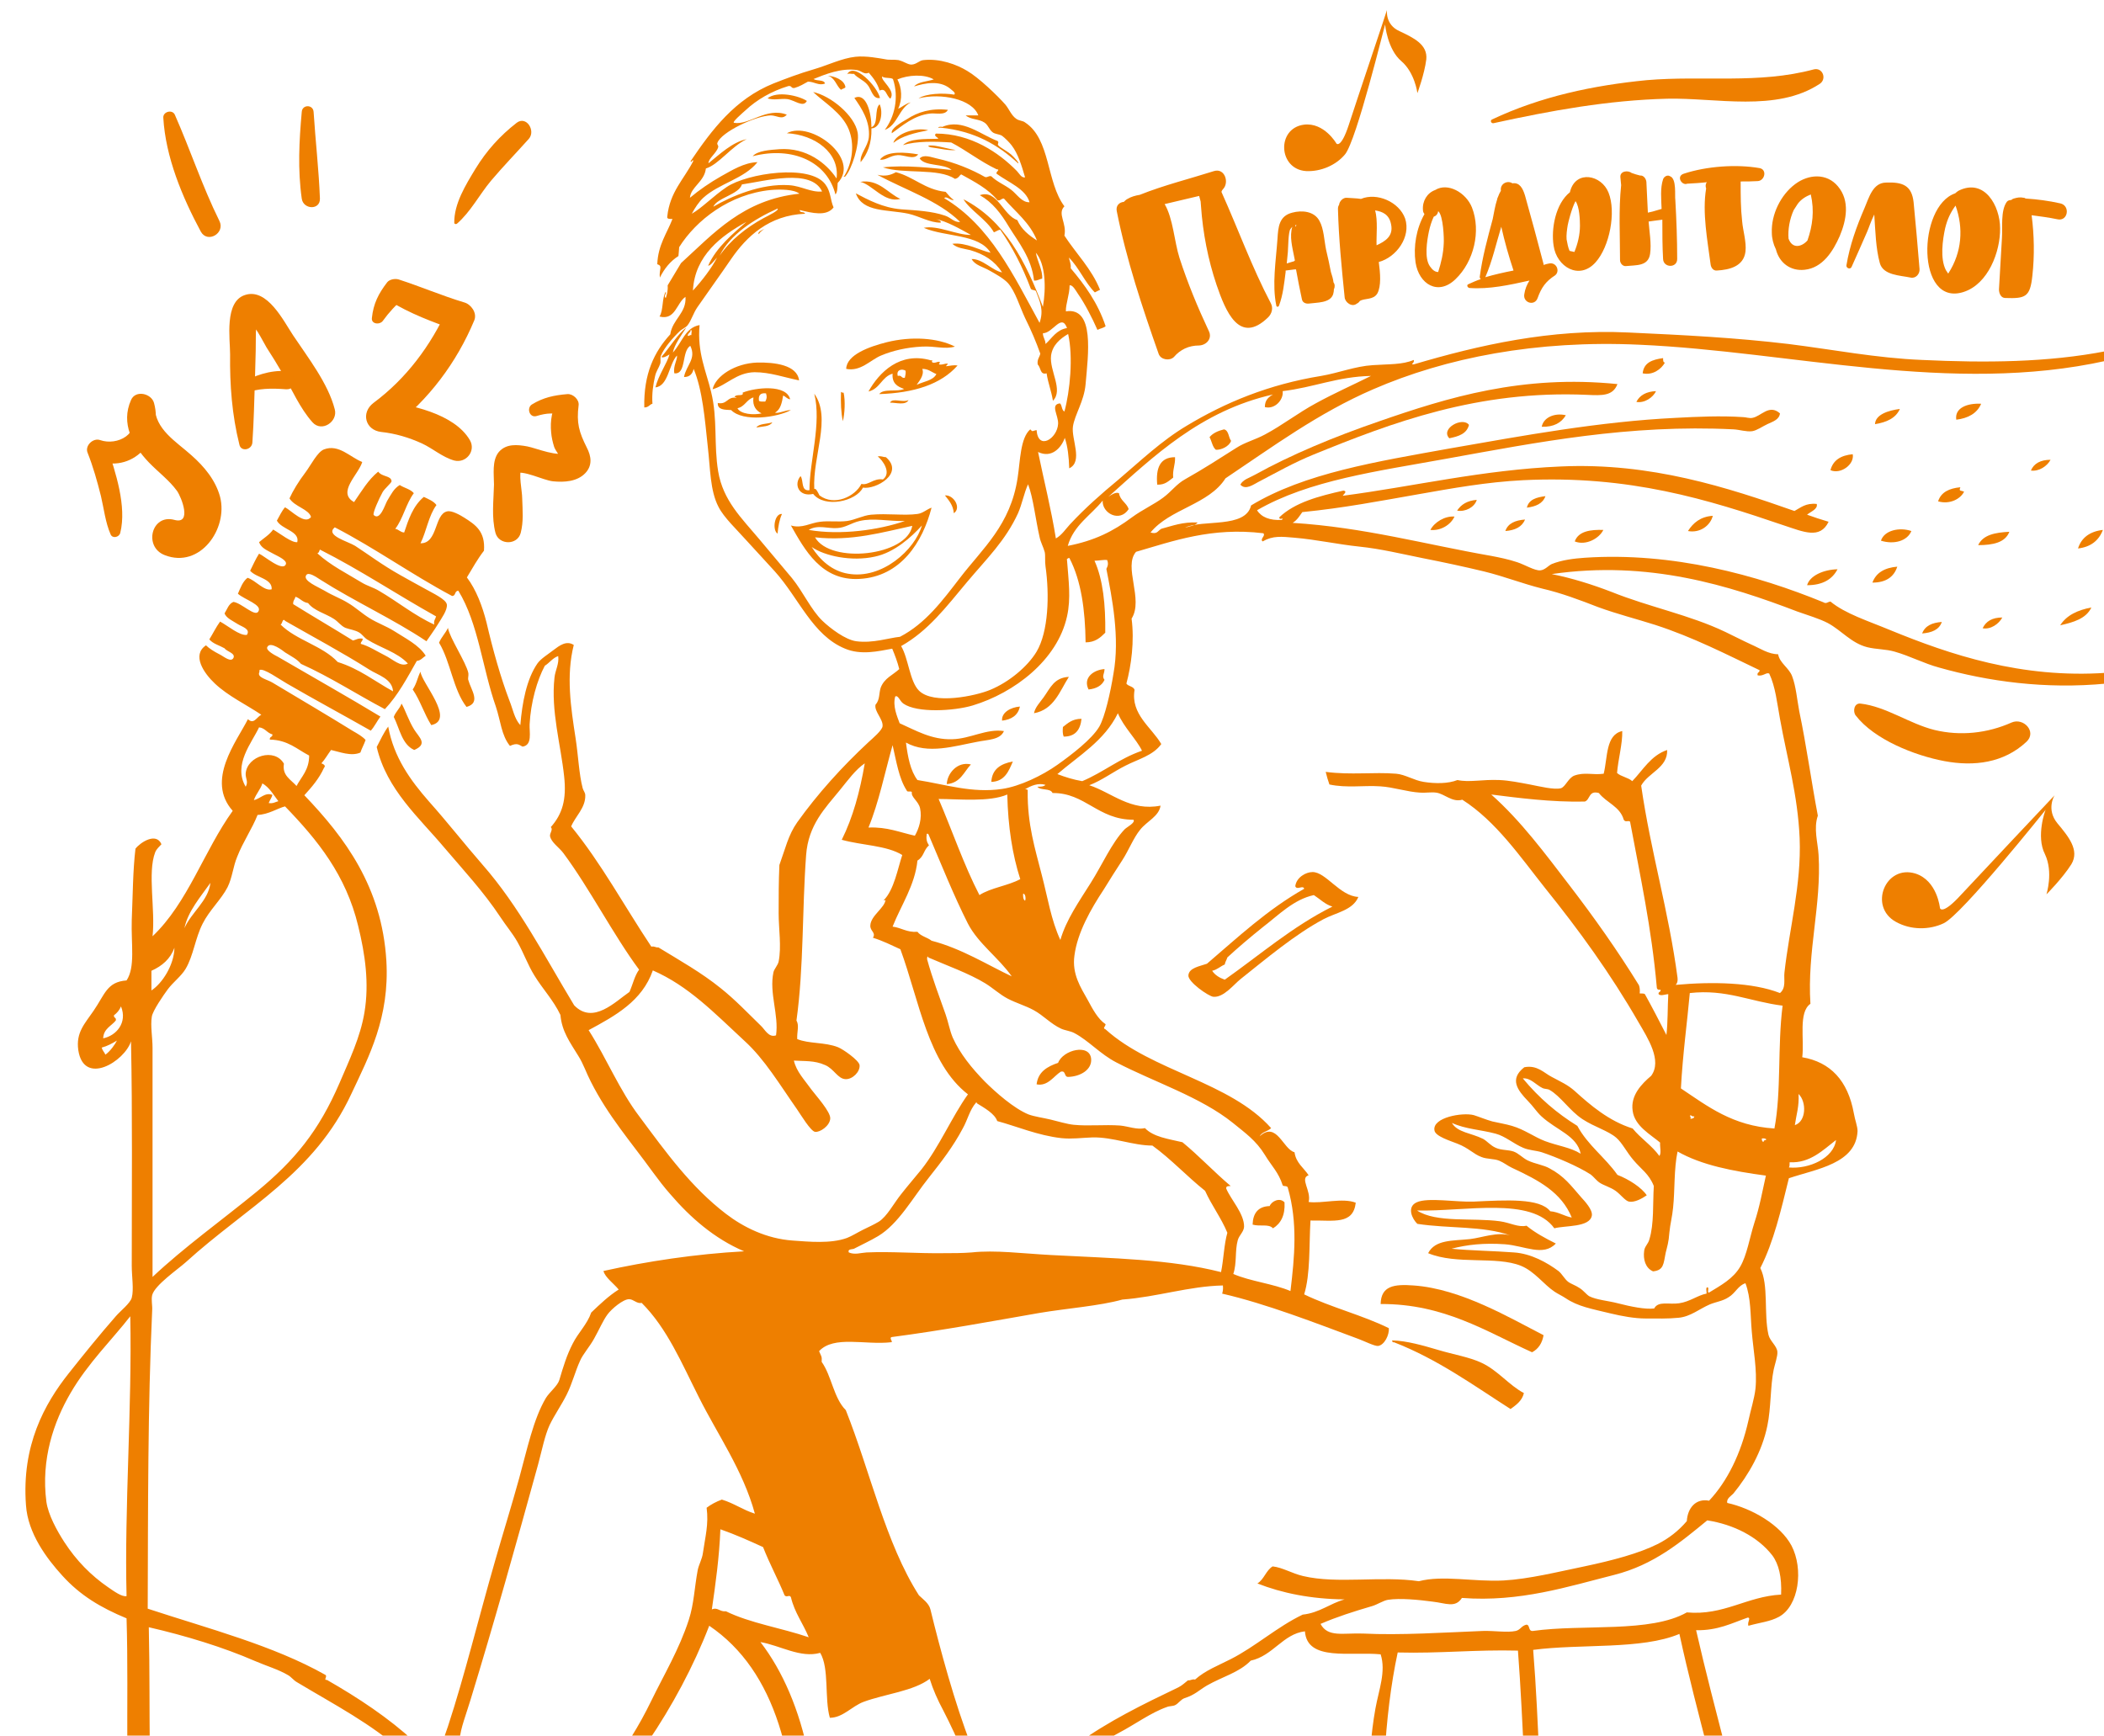 <svg xmlns="http://www.w3.org/2000/svg" viewBox="0 0 566.9 467.7"><style>.st0{fill-rule:evenodd;clip-rule:evenodd}.st0,.st1{fill:#ee7f00}</style><g id="woman_x5F_06_xA0_Image_1_"><path class="st0" d="M237.1 26.4c-2 .4-2.3-2.4-3.4-3.6-1.1-1.3-2.6-1.7-3.6-2.9-.6.1-1.7-.3-1.9.2 1.8-3.6 8.2 3.2 8.9 6.3zm-14.1-6c1.6.1 4.5 1 4.8 3.1-.3.4-.9.4-1.2.7-1.3-1.1-1.6-3.3-3.6-3.8zm-3.9 4.4c4.7 1 11.2 6.3 12 11 .5 3.2-1.6 9.9-3.4 11.8-.4.1-.5-.2-.2-.2 2.2-3.7 2.8-8.5 1.2-12.5-1.8-4.5-6.7-7.3-9.6-10.1zm-1.7 2.4c-1 1.9-3.2-.2-5.3-.5-1.8-.2-3.6.4-5.3-.2 2.6-2.1 8.5-.7 10.6.7zm38 2.4c-.8 1.6-3.4.8-4.8 1-4.4.5-7.5 3.3-10.3 5.3-.4-1.2 2.5-2.9 4.1-3.8 2.9-1.9 6.4-3 11-2.5zm-5.3 5.5c-3.6.7-7 1.5-9.4 3.4.7-2.5 6.1-4.3 9.4-3.4z"/><path class="st0" d="M225.1 52.4c-2.2-8.7-11.4-13.1-22.3-10.3 1.3-1.5 4.6-1.7 7.2-1.9 7.3-.5 12.7 3.8 15.4 7.9.9-6.9-5.8-11.8-13.4-12.2 6.5-3.5 20 6.9 13.7 13.4-.1 1.2 0 2.4-.6 3.1zm32.4-12c-1.6.3-4.3-.4-6.7-.7-.4-.1-1.2-.4-.2-.5 1.7-.1 4.5.9 6.9 1.2zm-10.1 1.2c-1.2 1.6-3.7.1-5.5.2-2.1.1-3.3 1.5-4.8 1.2 1.8-2.4 6.8-2 10.3-1.4zm-4.8 12c-4.3 1.2-7.6-3.9-10.8-4.6 5-.8 7.4 3.1 10.8 4.6zm14.7 39.8c-2.8.8-5.3-.2-8.9 0-4.1.2-7.9 1.1-11 2.4-2.9 1.2-5.5 4.4-9.4 3.6.1-3.8 6.2-6 11-7.2 6.5-1.6 13.6-1.2 18.3 1.2z"/><path class="st0" d="M251.3 97.7c.9.2 1.1-.3 1.9-.2.1.4-.2.4-.2.7 1.1.2 1.4-.3 2.4-.2-.1.3-.4.4-.5.7 1.1-.1 1.9-.4 3.1-.2-4.5 5.1-11.8 7.4-21.1 7.7 1.1-1.6 5-.5 6.7-1.4-1.8-.6-3.3-1.5-3.1-4.1-2.9.8-3.4 4.1-6.5 4.8 2.9-5.2 8.5-10.8 16.8-8.4.9-.1-.1.3.5.6zm-4.3 6c1.8-.9 4.4-1.1 5.3-2.9-1.3-.5-2.1-1.4-3.8-1.4.7 1.8-1.2 3.7-1.5 4.3zm-5.1-2.4c1.1-.3.9.7 1.9.5.1-.6.3-1.1.2-1.9-.9-.6-2.6-.3-2.1 1.4zm206.2-4.8c0 .6 0 1.2.5 1.2-1 1.8-3.3 3.5-6 2.9.3-2.9 2.6-3.7 5.5-4.1zm-232.8 6c-4-.8-7.8-2.2-12-2.2-4.9.1-7.5 3.5-11.3 4.6.8-3.6 6.1-7 12-7.2 4.6-.1 10.8.6 11.3 4.8zm220.5 1c-1.2 3.2-4.1 3.1-8.2 2.9-29.4-1.3-52.6 7.5-73.7 16.1-5.4 2.2-9.9 4.8-14.9 7.4-1.2.6-3.4 2.3-4.8.7.7-1.4 2.6-1.9 3.8-2.6 9.9-5.5 21.5-10.3 33.4-14.4 18.7-6.5 38.8-12.7 64.4-10.1zm-222.9 4.1c-.9-.1-1.2-.8-1.9-1-.3 1.9-.7 3.8-2.2 4.6 1 .3 2.8-.7 4.3-.7-3.6 2-12.9 3.3-16.1 0-1.7-.1-3.7 0-3.6-1.9 2.6.5 2.5-1.8 5-1.4 0-.2-.3-.2-.5-.2.4-1 2.6 0 2.2-1.2 3.5-1.4 11.8-2.3 12.8 1.8zm-8.4.4c.3.3 1 .2 1.7.2.4-.8.5-1.2.2-2.2-1.6-.2-2.1.6-1.9 2zm-5.8 2c.8 1.6 4.3 1.9 6.5 1.4-1.4-.7-2.5-1.9-2.2-4.3-1.8.5-2.3 2.5-4.3 2.9zm247.5-4.6c-.8 1.7-3.1 3.3-5.3 2.9.9-1.8 2.7-2.8 5.3-2.9zm-219.6.2c.2.1.4.3.7.2.5 2.2.3 5.7-.2 7.7-.5-2.3-.6-5-.5-7.9z"/><path class="st0" d="M219.4 106.1c4.7 6.5-.5 16.9 0 25.7.4-.4 1 .9 1.4 1.7 4 3 9.6.3 11.3-3.1 1.9.5 3.2-1.6 5.8-1.2 2.4-1.8-.1-5.2-1.4-6.2 1-.2 1.4.2 2.2.2 5.1 4.4-2.8 8.8-6.2 8.2-1.8 3.7-10.3 5.6-13.4 1.7-3.9.9-5.3-2.6-3.4-4.8.9 1.2 0 4.1 2.4 3.8 0-7.9 3.3-18 1.3-26zm25.4 1.7c-.8 1.5-3.3.7-5 .7.7-1.4 3.4.1 5-.7zm289 1c-1.1 2.6-3.5 3.9-6.7 4.3-.5-3.2 3-4.5 6.7-4.3zm-21.9 1.4c-1.1 2.5-3.6 3.6-6.7 4.1.1-2.6 3.6-3.7 6.7-4.1zm-90 1.7c-1.2 2-3.2 3.2-6.5 3.1.5-2.6 3.6-3.8 6.5-3.1zm-26.1 2.6c-.6 2.4-2.8 3.1-5.3 3.6-2.5-2.6 3.6-5.9 5.3-3.6zm-187.7-.7c-.7 1.2-2.7 1.1-4.3 1.4.7-1.1 2.9-.9 4.3-1.4zm121.7 1.9c1.3.3 1.2 2.2 1.9 3.1-.5 1.5-2.7 2.5-4.1 2.4-.9-.7-1.1-2.3-1.7-3.4.9-1.1 2.3-1.7 3.9-2.1zm169.4 6.7c.5 2.8-3.3 5.5-6 4.3.7-2.7 2.8-4 6-4.3zm-182.6.8c.1 2.1-.7 3.3-.5 5.5-1.2.9-2.2 2-4.3 1.9-.4-4.4.7-7.4 4.8-7.4zm235.9.7c-.9 1.7-3.1 3.2-5.3 2.9.8-1.9 2.6-2.9 5.3-2.9zm-24.3 7.4c-.5 1.2.2.8 1 1.2-1 2-3.9 3.5-7 2.6.8-2.5 3-3.5 6-3.8zm-273.6 2.2c2.4-.2 4.5 3.4 2.4 4.8-.2-2.2-1.3-3.4-2.4-4.8zm161.8.2c-.7 2-2.6 2.8-5 3.1.5-2.2 2.6-2.8 5-3.1zm-18.5 1c-.6 2-3.1 3.3-5.3 2.9 1.1-1.7 2.8-2.7 5.3-2.9zM251 136.8c-2.4 9.3-8.3 18.6-19.4 19.2-10.3.6-14.8-7.9-18.5-14.4 3 .9 5.2-.7 7.9-1 2.3-.3 4.8.1 7.2-.2 2.2-.3 4.3-1.5 6.5-1.7 4.4-.4 8.9.3 12.5-.2 1.5-.2 2.4-1.2 3.8-1.7zm-19.4 3.6c-2.2.5-3.8 1.8-6 1.9-2.5.2-5.3-1-7.7.5 8.6 1.5 19 0 25.9-2.4-4.5.1-8.4-.9-12.2 0zm-12 4.4c4.2 7.3 24.8 5 26.2-3.1-7.9 1.7-16.3 4.2-26.2 3.1zm16.1 5.2c-6.3 1.4-13.6-.2-17-2.6 2.2 3.5 5.5 6.5 9.8 7.2 9.1 1.6 18-6.4 19.9-13-2.8 3.1-7.4 7.3-12.7 8.4zm-25-11.5c-.7 1.5-1 3.3-1.2 5.3-1.5-1-.8-5.5 1.2-5.3zm181.2.7c-1 2.2-3.7 3.9-6.5 3.6 1.1-2.1 3.9-3.8 6.5-3.6zm69.6-.2c-.7 2.7-3.5 4.7-6.7 4.1 1.4-2.2 3.4-3.9 6.7-4.1zm-50.6 1c-.8 2-2.7 2.9-5.3 3.1.7-2.1 2.7-2.9 5.3-3.1zm104.1 3.1c-1.1 2.7-4.7 3.7-8.2 2.6.9-2.8 5-3.7 8.2-2.6zm-83-.3c-1.1 2.3-4.7 4.3-7.7 3.1 1-2.8 4.3-3.2 7.7-3.1zm134.6 0c-1.1 2.9-3.3 4.6-6.7 5 .9-2.9 3.2-4.6 6.7-5zm-25.2.5c-1.1 2.9-4.4 3.6-8.4 3.6 1.3-2.8 4.6-3.4 8.4-3.6zm-30.2 9.4c-.9 2.8-3.1 4.3-6.7 4.3 1-2.7 3.3-4 6.7-4.3zm-16.1.7c-1.4 2.7-4 4.3-8.2 4.3.7-2.5 4.3-4.2 8.2-4.3zm68.4 10.3c-1.4 3-4.8 4-8.4 4.8 1.7-2.7 4.7-4.1 8.4-4.8zm-24 2.7c-.9 1.7-3.1 3.3-5.3 2.9.9-1.9 2.6-2.9 5.3-2.9zm-16.3 1.2c-.7 2.1-2.7 2.9-5.3 3.1.8-2.1 2.7-2.9 5.3-3.1zm-402.5 1.6c.4 2.6 4.9 9.3 5.5 12.2.1.7-.2 1.4 0 1.9.7 2.6 3.5 6.1-.5 7.2-3.6-4.6-4.3-12.2-7.4-17.3.6-1.5 1.7-2.5 2.4-4zm176.9 11.1c0 1.3-.8 1.9 0 2.9-.7 1.6-2.3 2.4-4.3 2.6-1.6-3.2 1.4-5.3 4.3-5.5zm-184.3.7c.2 2.9 9.5 13 2.9 14.4-1.9-3-3-6.7-5-9.6 1.1-1.6 1.3-3.3 2.1-4.8zm174.7 1.4c-2.5 3.9-4 8.8-9.4 9.8.3-1.6 1.6-2.9 2.6-4.3 1.8-2.5 2.8-5.3 6.8-5.5zm-179.8 7.2c.9 1.5 1.9 4.6 3.4 7 1.3 2.1 3.8 3.9 0 5.5-3.3-1.5-3.9-5.7-5.5-8.9.5-1.4 1.6-2.2 2.1-3.6zm166.6.8c-.5 2.4-2.3 3.5-4.8 3.8-.2-2.2 2.3-3.6 4.8-3.8zm16.6 3.3c-.3 2.9-1.6 4.8-4.8 4.8-.3-.7-.3-1.7-.2-2.6 1.3-1 2.5-2.2 5-2.2zm-18.5 11.5c-1.1 2.6-2.2 5.4-5.8 5.5.2-3.5 2.6-4.9 5.8-5.5zm-11.3.8c-1.9 2-2.8 5-6.5 5.3.1-2.8 2.8-6.2 6.5-5.3zM366 241.7c-1.5 3.6-6 4.2-9.4 6-7.7 4.1-15.5 10.7-22.3 16.1-1.8 1.4-4.6 5.1-7.4 4.8-1.2-.1-6.9-4-6.7-5.8.2-2 3-2.4 5-3.1 8.3-7.1 16.3-14.6 26.2-20.2-.3-1.1-2 .5-2.4-.7.3-2.4 2.9-3.8 4.6-3.8 3.6-.1 7.4 6.5 12.4 6.7zm-12-.5c-5.5 1.2-9.5 5.4-13.7 8.6-3.5 2.8-6.9 5.7-9.6 8.2-.2.7-.6 1.2-.7 1.9-1.2.5-2 1.4-3.4 1.7.8 1.2 2 1.9 3.4 2.4 9.5-6.7 18.2-14.3 29-19.7-2-.6-3.3-2-5-3.1zm-68.2 47.6c-1.9 1.2-3.5 4-6.5 3.4.4-3.4 2.9-4.8 5.8-5.8 1.3-3.5 8.6-5.3 8.9-1 .2 2.8-2.8 4.7-6.2 4.8-1.2 0-.5-1.8-2-1.4zm60.3 35.2c.2 3.5-1 5.7-3.1 7-1.2-1.3-3.4-.4-5.5-1 .1-3.1 1.5-4.9 4.6-5 .5-1.3 2.7-2.4 4-1zm69.8 35.8c-.4 2.2-1.4 3.7-3.1 4.6-12.2-5.5-23.7-13.1-40.8-13 .1-4.9 3.6-5.4 8.9-5 12.8.9 26 8.8 35 13.4zm-40.8 1.4c4 .1 8.4 1.4 12.5 2.6 4 1.2 8.3 1.9 11.5 3.4 4.4 2 7.5 6.1 11.5 8.2-.5 2.1-2.1 3.2-3.6 4.3-10-6.4-19.6-13.4-31.4-18-.4.1-.5-.2-.5-.5z"/><path class="st0" d="M36 505.2c-2.7-21-1.2-46.2-1.9-69.1-7-2.9-12.5-6.2-17.3-11.5-4.2-4.6-9.3-11.4-9.8-19-1.2-16.1 5-27.3 11.5-35.5 3.8-4.8 8.4-10.5 12.7-15.4 1.3-1.5 3.9-3.5 4.3-5 .6-2.2 0-5.7 0-8.6 0-20.7.2-40.6-.2-60.5-1.7 5.4-12.7 12.2-14.2 2.4-.7-4.8 1.8-7.2 4.1-10.6 3.1-4.5 3.6-7.8 8.9-8.2 2.4-3.6 1.2-9.7 1.4-16.3.3-7.2.3-13.3 1-19.2 1.3-1.7 5.6-4.5 7-1.2-.6.7-1.3 1.2-1.7 2.2-2.1 5.5.1 15.5-.7 22.6 9.5-9 13.9-23.1 21.6-33.8-7.3-8.2 1-18.6 4.1-24.7 1.6 1.5 2.3-.5 3.6-1.2-4-2.7-8.9-5-12.5-8.4-3-2.8-6.3-7.7-2.4-10.3.8.8 2.2 1.7 3.6 2.4 1.2.6 3.1 2.3 3.8 1 .6-1.3-1.8-1.7-2.4-2.6-1.4-.8-3.1-1.2-4.1-2.4 1-1.6 1.8-3.3 2.9-4.8 2.2 1.2 5.2 3.8 7.2 3.6 1.1-1.6-1.3-2.2-2.4-2.9-1.4-.9-3.1-1.6-3.6-2.9.7-1.1 1.1-2.6 2.4-3.1 2.2.3 5.8 4.1 6.7 2.6 1.2-1.8-3.7-3.2-5.5-4.8.7-1.6 1.3-3.3 2.6-4.3 2.2.7 4.5 3.7 6.5 3.1.2-2.9-4.2-3.1-5.8-5 .8-1.6 1.5-3.2 2.4-4.6 1.4.6 6.3 4.9 7.2 2.9.5-1.1-2.1-2.2-3.4-2.9-1.8-1-3.2-1.5-3.8-3.1 1.3-1.1 2.8-2 3.8-3.4 1.9 1.1 5 3.6 6.5 3.4.7-3-4.2-3.4-5.5-5.8.7-1.2 1.3-2.6 2.2-3.6 1.6.8 5.4 4.9 7 2.6-.6-2.1-4.5-2.8-5.8-5 .9-2 2.4-4.5 4.3-7 1.5-2 3.2-5.5 5-6.2 4-1.5 7 2.1 10.3 3.4-1 3.4-6.9 8.2-2.2 10.8 2-2.9 3.8-6 6.5-8.2 1.1 1.5 3.5 1 3.6 2.6 0 .4-1.9 2-2.4 2.9-1 1.8-2.8 5.8-2.4 6.2 1.7 1.6 3-2.7 3.6-3.8 1.2-2 1.8-3.3 3.4-4.3 1.2.8 2.9 1.1 3.8 2.2-2.1 2.8-2.9 6.9-5 9.6 1 .2 1.3.9 2.4 1 1.1-3.3 2.3-7.1 5.3-9.6 1.2.6 2.6 1.1 3.4 2.2-2.1 2.8-2.7 7.1-4.3 10.3 4.7.1 3.7-7.9 7.2-8.6 1.2-.3 3.5 1 4.6 1.7 3 1.9 5.7 3.7 5.3 8.9-1.7 2.2-3.1 4.7-4.6 7.2 2.5 3.3 4.2 7.8 5.3 12.2 1.7 7.3 3.8 14.8 6.2 21.1.9 2.2 1.3 4.8 2.9 6.5.5-6.1 1.7-12.4 4.6-16.6.9-1.3 2.9-2.5 4.3-3.6 1.6-1.2 3.5-2.7 5.5-1.4-2.1 8.3-.8 16.8.5 25.2.7 4.5.9 9.6 1.9 13.4.2.7.7 1.2.7 1.9.1 3.4-2.7 5.7-3.8 8.4 8.1 9.9 14.4 21.6 21.6 32.4.9-.2 1.1.3 1.9.2 5.9 3.6 11.6 6.8 16.8 11 3.9 3.1 7.4 6.8 10.8 10.1 1.1 1 2.1 3.3 4.1 2.6.8-5.5-1.9-11.4-.7-17 .2-.9 1.2-1.9 1.4-2.9.8-4 0-8.8 0-13 0-4.4 0-8.5.2-13 1.6-4.4 2.4-8.1 4.8-11.5 5.5-7.7 12.1-15 19.2-21.6 1.2-1.1 3.7-3.2 3.8-4.3.2-1.9-2.3-4-1.9-5.8 1.2-1.3.9-3.1 1.4-4.6 1-2.6 3.3-3.4 5-5-.5-2-1.2-3.8-1.9-5.5-3.8.7-8.4 1.8-12.7 0-8.8-3.6-12.4-13.6-19-20.9-2.6-2.9-5-5.4-7.7-8.4-2.5-2.8-6-6.1-7.4-8.9-2.3-4.4-2.2-10.3-2.9-16.3-.8-7.5-1.4-15.1-3.8-20.9-.3 1.3-1 2.2-2.6 2.2.6-3.2 3.4-4.9 1.7-8.4-2.4 1.4-1 7.8-4.3 7.4-.4-2 .9-3.7.7-4.8-2.2 2.4-2.3 8.2-5.8 8.6.8-3.3 3.1-6.4 3.8-8.9-.5.3-1.7 1.1-2.2.7 2.2-2.5 4.5-6.3 6.7-7.9-1.3 2-3.2 4.6-3.6 6.7 2.5-2.7 3.3-6.7 7.2-7.4-.7 7.4 1.8 12.5 3.1 18 1.8 7.3.7 14.2 1.9 21.4 1.3 7.9 6.4 12.7 11 18.2 2.9 3.5 6 7.1 8.9 10.6 3 3.7 5.1 8.5 8.2 11.5 2.2 2.1 6.2 5.1 9.1 5.5 4.5.6 8.8-.9 11.8-1.2 6.9-3.6 11.4-9.7 16.1-15.8 6.2-8.1 13.7-14.3 15.6-27.1.7-4.5.7-10.7 3.4-13 .7.8.5.4 1.7.2.4 5.6 5.6 2.3 5.8-1.7.1-2.3-2.2-5.2.5-5.5.6.5.4 1.8 1.2 2.2 1.5-5.5 2.4-14.7 1-20.9-2.2 1.3-4.2 3-4.6 5.8-.5 4.1 3.4 9.3.5 12.2-.4-2.6-1.3-4.7-1.7-7.4-1.8.5-1.5-1.5-2.4-2.4-.2-1.4.5-1.9.7-2.9-1.1-3.1-2.5-6.4-4.1-9.6-1.5-3.2-2.6-7.1-4.6-9.4-1.2-1.3-3.4-2.5-5-3.4-1.7-1-3.9-1.4-4.8-3.1 2.9-.1 5.7 3.2 8.2 3.6-2-3.1-4.8-4.9-8.6-6-1.6-.4-3.5-.5-4.8-1.7 3.6-.5 7.7 1.9 10.3 2.4-3.1-5.1-12.2-4.2-18-6.7 3.7-.8 9 2 12.7 1.9-2.9-1.6-6.5-3.7-9.6-4.3.5.1 1.9.6 1.4 1-2.9 0-5.6-1.7-8.6-2.4-5.6-1.2-12.4-.3-14.2-5.5 3.2 1.7 7.3 3.9 12.2 4.3 4.2.3 8.3.5 11.8 1.7 1.6.5 2.5 1.9 4.1 1.7-5.9-5.8-14.8-8.6-22.3-12.7 2.1.5 3.6.1 5-.7 4.9 1.3 7.8 4.7 13.4 5.3.7.8 1.3 1.6 2.2 2.2-1 .2-1.9-1.2-2.6-.5 12.4 7.4 18.7 20.8 25.7 33.6 1.2-3.5.1-5.7-1-8.6-.4-.3-1.3-.2-1.4-.7-2.2-5.8-4.9-11.1-8.2-15.8-.7.1-1.1.5-1.7.7-2-3.5-6.4-5.9-8.2-8.9 11.1 5.7 16.8 16.8 21.4 29 .9-5.2.7-11.6-1.9-14.6.4 2.3 1.9 4.8 1.7 7-.8.1-1.2.6-2.2.5-.6-6-4.3-10.5-6.7-14.4-2.2-3.7-4.5-6.7-7.9-8.6 4.7-1.7 6.3 5.5 10.1 6.7 1.1 2.5 3.1 4.1 5.3 5.5-1.9-4.8-5.8-7.7-8.9-11.3-.8 0-.8.6-1.7.5-2.5-3.1-6.2-5-9.8-7-.5.2-.6 1-1.7 1.2-4.5-3-13.8-1.2-19.4-3.1 6-.7 13.6.2 18.5.7-2-1.8-7.2-.9-8.6-3.1 1.1-1.2 3.2-.3 4.6 0 5 1.1 9.5 3 13 5 .8.2.9-.4 1.7-.2 1.5 1.5 3.6 2.3 5.3 3.6 1.6 1.2 2.9 3.5 5 3.4-1-3.6-5.8-5.4-8.9-7.7-.2-.6 1.2-1.1 0-1.2-4.4-2.1-8-5-12.2-7.2-4.5-.3-9.3-.4-13 .7 1.9-1.8 5.7-1.6 9.4-1.7.5-.2-1.4-.7-.5-1.4 9.4 0 16.9 5.1 21.8 10.1.6.6 1.2 1.9 2.2 1.7-.9-3.1-1.9-6.4-3.6-8.6-.5-.7-1.9-2.1-2.6-2.6-.8-.5-1.9-.4-2.6-1-.9-.7-1.2-2-2.2-2.6-1.5-1-3.6-.7-5-1.9h3.4c-1.6-4.4-10-6.1-16.1-4.6 2.1-1.3 6.5-1.5 9.6-1 .6-.5-.7-1.2-1.2-1.7-2.8-2.2-6.7-1.4-9.6-.5 1.1-1.3 3.5-1.3 5.3-1.9-2.6-1.5-6.9-1.2-9.8 0 1.2 2.2 1.4 5.4.2 7.9 1.2-.5 2-1.4 3.4-1.7-3.2 1.6-3.6 6.2-7 7.4 2.6-3.4 3.9-8.7 2.2-13.7-.7-.5-2.3-.1-2.9-.7-.5 1.1 3.8 3.8 2.2 6-1.2-.9-1.1-3-2.9-2.2-.6-2-1.7-3.4-2.9-4.8-1.2.6-2-.5-3.1-.7-4.3-.7-8.8 1.2-11.8 2.4.9.6 2.8.1 3.1 1.2-1.6.7-2.9-.5-4.6-.5-1.1.6-2.2 1.3-3.6 1.7-1 .2-.7-.7-1.7-.5-4.6 1.4-8.5 3.7-11.5 6.5-1 .9-3.8 3.3-3.1 3.4 4.1.7 8.7-4.3 14.2-2.2-1.3 1.5-2.7.2-4.3.2-4.1.1-13.4 4.5-14.4 7.4-.2.5.4.7.2 1.2-.4 1.5-2.7 3.1-2.6 4.3 3-2.4 6.4-5.7 10.3-6.5-4.1 1.9-7.6 6.9-11 7.9-.4 3.6-4.1 5-4.3 7.9 2.5-2.1 5.4-4.1 8.4-5.8 2.9-1.6 6.2-3.7 9.8-3.8-3.6 4.5-10.3 5.7-14.6 9.6-1.2 1.1-2.3 2.8-3.1 4.3 2.8-1.6 5.7-4.7 9.4-7.2 5.5-3.7 22.5-6.3 26.6-.7 1.5 2 1.3 4.2 2.2 6.2-1.9 2.5-5.8 1.5-9.1.7-.1.9 1.3.3 1.4 1-9.7.4-15.7 6.1-19.9 12.2-3 4.4-6.2 8.8-9.1 13-1.1 1.6-1.6 3.5-2.6 4.8-.5.7-1.5 1-2.2 1.7-1.7 1.6-4.2 4.5-5 6.5-.3.7 0 1.5-.2 2.2-.4 1.2-1.1 2-1.4 3.4-.5 2.1-.9 4.8-.7 7.4-.8.2-1 1-2.2 1-.2-9.1 2.7-15 7-19.7.6-4.1 4.4-5.7 4.1-10.1-2.4 1.6-2.7 6.4-7 5.3 1.1-1.7.6-5 1.7-6.7.2.6-.7 1.3 0 1.7.3-1 .6-1.9.5-3.4l3.6-6c8.8-8 16.7-17.1 31.9-18.7-1.5-1.2-5.1-1.2-7.7-1-11.1 1.1-20.1 8.1-24.7 15.4-.1 1.3-.1 1.5-.2 2.4-2.2 1.4-3.8 3.4-5 5.8-.3-2.2.9-3.1-.7-3.6.2-5.2 2.6-8.3 4.1-12.2-.7 0-1.6.1-1.4-.7.7-6.6 4.5-10 7-14.9-.1-.8-.6.8-.7 0 5.7-8.4 11.9-16.7 22.3-20.9 3.3-1.3 7-2.7 10.8-3.8 3.8-1.1 7.6-3 11.3-3.4 2.9-.3 6.4.4 8.2.7.9.2 2.2 0 3.4.2 1.6.4 2.6 1.3 3.6 1.2 1.3-.1 2-1.1 3.1-1.2 4.5-.5 9 1.2 11.8 2.9 3.1 1.8 8.2 6.7 10.3 9.1 1 1.2 1.6 2.9 2.9 3.8.8.6 1.8.5 2.4 1 6.9 4.5 5.7 16.1 10.6 22.6-2 2 .7 4.5 0 7.9 3.2 4.9 7.3 8.9 9.6 14.6-.5.2-1 .5-1.4.7-2.7-2.7-4.2-6.6-7-9.4.2 1 .6 1.6.5 2.9 3.8 4.5 7.3 9.3 9.4 15.6-.5.5-1.5.6-2.2 1-1.4-3.2-3.4-7.1-5.3-9.8-.6-.9-1.4-2.4-2.2-2.2 0 2.5-1.1 5.1-1 7 7.8-1.2 6 11.6 5.3 19.7-.4 4.5-2.9 8.1-3.4 11.3-.5 3.4 2.8 9.5-1 11.3-.1-3-.4-5.9-1.2-8.2-.9 2.6-3.5 5.6-7.2 3.8 1.6 7.8 3.5 15.2 4.8 23.3 1.6-.9 2.6-2.5 3.8-3.8 4.2-4.5 8.3-8.1 13-12 5.9-5 11.6-10.5 18.5-14.6 10.3-6.2 22-11.1 36.2-13.4 4.7-.8 9.1-2.6 13.9-2.9 4.4-.3 8-.1 11-1.4.4.8-1.1 1.2 0 1.2 17.6-5.2 36.9-9.6 57.8-8.6 15.3.7 28.9 1.4 43.2 3.1 12 1.5 23.7 3.8 36 4.3 17.1.8 33.8.7 49.7-2.4v2.6c-41.8 9.3-85-2.5-125.8-4.3-27.9-1.3-52.2 3.5-71.8 12-14.8 6.4-27.1 15.5-39.8 24-4.5 7.1-15 8.2-20.2 14.6 1.8.5 1.8-.3 2.9-1 3-.8 5.8-1.9 9.8-1.7-.7.9-2.2 1-3.4 1.4 4.6-2.3 16.3.3 17.8-6 14.4-8.7 33.8-11.8 53.8-15.4 19.5-3.4 40-7.2 60.7-8.2 5.6-.3 12.1-.6 18-.2.8 0 1.8.4 2.6.2 2.3-.4 4.5-3.8 7.4-1.2-.2 1.7-1.9 2.2-3.4 2.9-1.3.6-2.8 1.7-4.1 1.9-1.6.2-3.3-.4-5-.5-28.2-1.4-52.9 3.5-77.3 7.9-18.7 3.4-37.1 5.8-51.1 13.9 1.2 1.9 3.5 2.8 6.7 2.6.7-.9-.7.3-.7-.7 4.2-4 10.6-5.7 17.3-7.2 1.2.2-.1 1.1-.2 1.4 19.1-2.5 37.6-7 58.8-7.9 24.2-1.1 45 5.7 62.9 12 1.7-.9 3-2.2 6-1.9.4 1.4-1.7 2.1-2.6 2.9 1.9.7 3.8 1.3 5.8 1.9-2.3 4.8-6.8 2.7-12 1-20.5-7-41.7-13.6-70.3-12.2-9.9.5-19.2 2.2-28.3 3.8-10.3 1.8-20.1 3.7-31.2 4.8-.6.8-1.3 2.1-2.6 2.9 19.2 1.2 35.7 5.8 53.5 8.9 2.1.4 4.6.9 7 1.7 2.1.7 4.7 2.3 6.2 2.2 1.3-.1 2.2-1.3 3.1-1.7 2.7-1.1 6-1.5 8.9-1.7 23.7-1.6 46.5 4.7 64.3 12 .8.5 1.1-.1 1.9-.2 4 3.3 10.1 5.2 16.1 7.7 16.1 6.6 35.3 13.1 58.3 11.5v2.9c-16.6 1.6-32-.6-45.1-4.3-4.1-1.1-7.8-3.1-12-4.3-2.4-.7-5-.6-7.4-1.2-4.3-1.1-6.9-4.5-10.6-6.5-2.3-1.2-5.4-2.1-8.2-3.1-18.3-7-40.1-13.9-66.2-10.1 5.5 1.1 10.9 2.8 16.1 4.8 10.2 4.1 21.1 6.2 30.7 10.8 2.3 1.1 4.6 2.3 7 3.4 2.3 1 4.6 2.6 7.2 2.6.4 2.4 3 3.7 3.8 6 1 2.6 1.3 6.2 1.9 9.4 1.9 9 3.3 19.2 5 28.1-1.2 3.5 0 7.2.2 10.6.8 13.4-3.1 26-2.2 40.1-3.3 2.3-1.6 9.6-2.2 14.4 7.6 1.3 12.3 6.3 13.9 15.1.3 1.8 1 3.5 1 4.8-.4 8.8-11.1 10.2-18.5 12.7-2.1 8.5-4.1 17.2-7.7 24.2 2.3 4.6.9 12.3 2.2 18 .4 1.7 2.3 3 2.4 4.6.1 1.1-.7 3.4-1 4.8-.9 4.3-.7 10.4-1.7 15.1-1.4 6.9-5.1 13.3-9.1 18.2-.6.7-2 1.4-1.7 2.6 6.7 1.5 14.3 5.9 17.3 11.5 3.3 6.3 2 16.3-3.4 19.2-2.4 1.3-5 1.5-8.2 2.4-.4-.9.8-2.2-.2-2.2-4.3 1.5-8 3.5-13.9 3.4 5.1 22.3 11.4 43.4 16.1 66h-4.8c-4.6-22.3-11-42.9-15.8-65-10.2 4.3-26.5 2.6-39.4 4.3 1.6 19.8 1.8 40.9 3.4 60.7h-4.1c-1.5-19.8-1.9-40.7-3.4-60.5-11.3-.3-21.1.8-32.4.5-3.7 17.2-4.6 38.5-3.6 60h-4.1c-.2-14.9-.8-31.1 1.7-44.9.9-5 2.9-10 1.4-14.6-8.1-.8-19.8 2-20.4-6.2-5.9.7-8.6 6.6-14.6 7.9-3.1 3.2-7.6 4.3-11.8 6.7-2.2 1.3-3.2 2.5-6 3.4-1 .3-1.7 1.5-2.6 1.9-.6.3-1.5.2-2.2.5-4.3 1.5-8.6 4.7-13 7-12.7 6.7-23.5 16.6-35.5 23.5-.3-1.1-.1-2.6-.7-3.4 8.8-5.3 16.9-11.3 25.2-17.3s17.5-10.5 27.1-15.1c1-.5 1.7-1.2 2.6-1.9.8.1 1-.4 1.9-.2 2.8-2.5 6.3-3.8 9.6-5.5 6.7-3.4 12.5-8.7 19.4-12 4.6-.5 7.3-3 11.3-4.1-9.1-.1-16.9-1.7-23.5-4.3 1.8-1.1 2.3-3.5 4.1-4.6 2.7.3 5.2 1.9 8.2 2.6 9.2 2.2 21.1-.1 31.2 1.4 6.5-1.7 14.7.2 22.8-.2 7-.4 14.5-2.3 21.8-3.8 7.6-1.6 14.7-3.5 19.7-6 3-1.5 5.7-3.6 7.9-6.2.2-3.5 2.4-6.2 6-5.5 4.9-5.2 8.6-12.7 10.6-21.6.6-2.8 1.6-5.9 1.9-8.6.5-5-.6-10.4-1-15.4-.4-4.6-.2-9-1.7-13-2 .6-2.7 2.7-4.6 3.8-1.5 1-3.3 1.2-5 1.9-2.8 1.2-5.2 3.3-8.4 3.6-2.9.3-5.9.2-8.9.2-2.9 0-6.3-.6-9.6-1.4-4.9-1.2-8.6-1.8-12-4.1-.9-.6-2-1.1-2.9-1.7-2.9-1.9-5.4-5.5-9.1-7-6.7-2.7-17.3-.2-25-3.4 1.9-3.7 6.6-3.3 11.3-3.8 3.3-.4 7.3-2 10.8-1-7.3-2.6-16.5-1.8-25-3.1-1.3-1.2-3-4.5-.2-5.8 3-1.4 10.8 0 15.4-.2 8.7-.4 17.8-1 20.6 2.6 2.3.2 3.7 1.3 5.8 1.7-2.8-6.8-8.8-10-16.1-13.4-1.1-.5-2.2-1.4-3.4-1.9-1.4-.6-3.3-.4-4.8-1-2.2-.8-3.4-2.4-6.5-3.6-2-.8-6-2-6.2-3.6-.6-3.5 7.6-4.9 10.6-4.1 1.6.5 3.2 1.2 5 1.7 1.7.4 3.6.7 5.3 1.2 3.4 1 6 3 8.9 4.1 3.5 1.3 6.9 1.7 9.6 3.4-1-4.9-6.5-6.3-10.6-10.1-1.3-1.2-2.2-2.7-3.6-4.1-2.8-2.9-5.1-5.9-1-9.1 3.5-.7 5.4 1.6 7.4 2.6 2.4 1.3 4.3 2.1 6.2 3.8 4.2 3.8 9.2 8.1 15.6 10.1 2.2 2.7 5.2 4.6 7.2 7.4.6-.7.1-2.5.2-3.6-2.6-2.2-6.9-4.5-7.4-8.6-.6-4.1 2.4-7.2 5-9.4 3-4.1-.9-10.1-3.4-14.4-7.6-13.2-16.1-24.9-25.2-36.2-6.6-8.3-13.2-18-22.3-23.8-2.7.8-4.8-1.6-7-1.9-1.3-.2-2.9.1-4.3 0-3.6-.2-7.3-1.5-10.8-1.7-4.5-.3-9 .5-13.7-.5-.4-1.1-.7-2.2-1-3.4 6.8.9 12.9 0 19 .5 2.4.2 4.8 1.8 7.4 2.2 3.1.5 6.6.5 9.1-.5 3.2.7 6.6-.2 11.3 0 2.6.1 5.5.7 8.2 1.2 2.6.5 6.6 1.5 8.4 1 1.2-.4 2-2.8 3.6-3.4 2.8-1 4.9-.1 7.9-.5 1.1-4.4.5-10.5 5-11.5.1 3.4-1.1 7.6-1.4 11.3 1.1 1 3 1.2 4.1 2.2 2.9-3 5-6.9 9.4-8.4.2 4.8-5.1 6.1-7 9.6 2.6 18 7.4 33.7 9.8 51.8.1.9-.1 1.5-.5 1.9 9.9-.9 20.7-.7 28.1 2.2 1.7-1.4 1-3.7 1.2-5.5 1.3-11.8 4.6-23.7 4.1-36.2-.5-11.7-3.4-21.6-5.3-32.2-.8-4.3-1.2-8.6-2.9-12.2-.8-.4-1.6.8-3.1.5-.3-.9.6-.7.5-1.4-8.8-4.2-17.9-8.9-28.1-12.2-5-1.6-10.2-2.9-15.4-4.8-4.9-1.9-9.9-3.8-15.1-5-5.2-1.3-10.3-3.3-15.6-4.6-5.4-1.3-11-2.5-16.6-3.6-5.5-1.1-11.2-2.5-17-3.1-5.8-.6-11.6-1.9-17.5-2.4-3.5-.3-5.8-.6-8.6 1-.8-.7.9-1.5.2-2.2-13.9-1.7-24.3 2.1-34.3 5-3.5 4 2.1 12.8-1.2 18 .8 6.1-.1 12.7-1.4 17.5.5.8 1.9.7 2.2 1.7-1.1 6.6 4.6 10.1 7.2 14.6-2.2 3.1-6.3 4.1-9.6 5.8-3.4 1.7-6.4 4-9.8 5.3 6.1 2 11.1 7.1 19.2 5.5-.4 2.9-3.7 4.2-5.5 6.5-1.8 2.2-3 5.4-4.8 8.2-1.7 2.6-3.4 5.3-5 7.9-3.5 5.3-7.1 11.6-7.9 17.8-.7 5 1.7 8.6 3.6 12 1.3 2.4 2.7 5.1 4.8 6.5-.1.8-.9 1 0 1.4 12.5 11.3 33.5 14.1 44.6 26.6-.9.9-2.5 1-3.1 2.2 4.6-4.2 6.3 3.5 9.4 4.3.4 2.9 2.5 4.2 3.8 6.2-2.5.8.8 4.2 0 7.2 3.5.5 9.2-1.2 12.7.2-.7 6-5.9 4.7-12.2 4.8-.4 6.8 0 14.4-1.7 19.9 7.2 3.5 15.7 5.6 22.8 9.1.2 1.8-1.2 4.6-2.9 4.8-.9.1-3.9-1.4-5.3-1.9-11.3-4.2-24.9-9.5-36.7-12.2.2-.6.3-1.3.2-2.2-9.2.2-17.7 3.1-27.1 3.8-6 1.7-15.2 2.4-22.3 3.6-13.2 2.3-26.1 4.7-39.8 6.5-.9.2.5 1.4-.2 1.4-7 .8-15.4-1.9-19.4 2.4.6 1.5.8 1.3.7 2.9 2.7 3.8 3.2 9.7 6.5 13 6.6 16.6 10.7 35.8 19.7 49.9.9.9 2.7 2.1 3.1 3.8 2.5 10.3 6.6 25.5 11 36.7 2.2 5.6 5 10.1 3.4 15.6-3.5-8.7-6.8-17.1-11-25.2-1.4-2.6-2.7-5.5-3.6-8.4-4.3 3.3-12.1 4.1-17.8 6.2-3.2 1.2-5.6 4.3-9.1 4.3-1.5-5.2-.1-13.3-2.6-17.5-5.3 1.5-10.8-2-16.1-2.9 6 7.8 10.5 18.2 13 30.7 1.9 9.7.9 20.7 1 31.9h-4.3c.6-30.7-5.5-54.8-23.5-67-4.2 10.9-10 21.7-16.6 31.4-1 1.5-2.5 2.9-2.6 4.1-.2 2.1 1.2 5.8 1.7 8.2 1.6 8.4 3.8 15.9 6.2 23.3h-6c-3-7.6-4.5-16.8-6.5-25.4-6.4 8.6-12.2 17.7-19.4 25.4h-4.1c7.4-8.7 14.7-17.4 20.9-27.4 1-.7-1.4-.6-.5-1.2 4.2-5.4 7.9-11.2 11.3-18.2 3.4-7 7.5-13.8 10.1-21.8 1.4-4.3 1.5-8.6 2.4-13.4.3-1.5 1.2-3 1.4-4.6.6-4.3 1.6-7.7 1-12.2 1.2-.9 2.5-1.6 4.1-2.2 3.3 1 5.7 2.8 8.9 3.8-3.2-11.7-10.1-21.4-15.1-31.4-4.6-9.1-8.5-18.5-15.4-25.4-1.3.3-2.2-1-3.4-1-1.6 0-4.7 2.6-5.8 4.1-1.2 1.6-2.3 4.2-3.6 6.5-1.2 2.2-3.1 4.3-3.8 6-1.3 2.8-2.1 6.1-3.6 9.1-1.4 2.8-3.3 5.5-4.6 8.2-1.3 2.8-2.1 6.9-3.1 10.6-5.9 21.4-11.8 42.5-18.2 63.4-1.1 3.7-2.8 8-2.9 10.6 0 .3.1 1.4.5 1.9-1-.3-.8.4-1.2.7.4 2.7-2 5.2-1.4 7.9.3 1.6 3.8 4.7 5 6.2 5 6.2 10.1 13.4 13.9 19.9h-5.3c-4.6-7.3-9.5-14.4-15.4-20.4-1.6 6.8-3.8 13.2-5 20.4h-3.8c1-6 3-12 4.6-18 .5-1.7 1.6-4.6 1.4-5.8-.3-2.1-6.8-7.7-8.4-9.1-8.9-7.9-18.3-12.7-28.8-19-.9-.5-1.5-1.4-2.4-1.9-2.5-1.5-5.9-2.5-8.9-3.8-8.5-3.7-18.6-6.8-28.6-9.1.5 22.4-.4 46.2 1.9 66.7h-6zM185.3 90.5c.5.1.5-.3 1-.2-.1-.4.3-1.4-.2-1.4 0 .8-.8.8-.8 1.6zm14.6-40.8c-.8 2.7-6.7 3.6-7.7 6 4.8-2.8 12.9-6.3 20.4-5.8 3.3.2 5.9 2 8.9 1.7-2.9-6.3-15.4-2.8-21.6-1.9zm5.8 9.1c1.3-.7 4.3-2.1 3.8-2.6-6.4 2.9-12.8 7-15.6 12.7 2.8-4.1 7.2-7.6 11.8-10.1zm-19 19.5c2.4-2.6 5.1-6.1 6.5-8.9-.7.7-1.7 2.2-2.4 2.2 2.2-5 6.9-8.8 10.3-11.8-6.7 3.7-13.9 9-14.4 18.5zM281 89.8c0 1.2.7 1.7.7 2.9 1.8-1.6 2.9-3.8 5.8-4.3-1.5-4.1-3.8 1.4-6.5 1.4zm16.1 45.1c-3.2 4-7.8 6.6-9.4 12.2 7.2-1.4 12.2-3.9 17.3-7.7 2.7-2 6-3.5 8.4-5.3 2.3-1.7 3.6-3.7 6-5 4.8-2.7 9.3-5.6 13.7-8.4 2.3-1.5 5.1-2.2 7.7-3.6 4.7-2.5 8.9-5.8 13.7-8.4 4.9-2.7 9.9-4.9 14.9-7.4-9.1.2-15.4 3.1-23.8 4.1.3 2.3-2.1 5-4.8 4.3 0-1.9 1-2.7 2.2-3.4-19.5 4.4-32.2 16.7-44.4 27.6.7-.5 2-1.4 2.9-1 .3 2 2.1 2.6 2.6 4.3-2.4 3.7-7.2 1.1-7-2.3zm-22.8 3.4c-3.4 7.4-8.4 12.2-13.7 18.5-5.7 6.8-10.5 13.2-17.8 17.3 2 3.4 2.3 9.5 4.8 12 3.9 3.9 15.4 1.4 19.2-.2 5.1-2.1 10.1-6.3 12.5-10.3 3.2-5.4 3.5-15.3 2.4-23-.2-1.3 0-2.8-.2-3.8-.4-1.5-1.1-2.6-1.4-4.1-1.1-4.8-1.7-10.6-3.1-14.2-1.1 2.4-1.6 5.3-2.7 7.8zm-184.1 3.8c-2.7 2.2 3.6 3.8 5.5 5 3.4 2.2 7.2 5.1 12.2 7.9 2 1.1 3.9 2.2 6.5 3.6 2.3 1.3 5.8 2.9 6 4.3.2 1.5-1.5 3.8-2.4 5.3-1.1 1.8-2.1 3.1-3.1 4.6-8.8-5.9-19.5-10.8-28.6-16.6-1.1-.7-3.2-2.2-3.8-1.2-1 1.5 3.3 3.2 4.8 4.1 2.7 1.6 4.4 2.1 6.5 3.4 1.9 1.1 3.7 2.8 5.8 4.1 2.1 1.3 4.4 2.1 6.5 3.4 3.1 2 6.8 3.8 8.6 6.7-.8.5-1.3 1.3-2.4 1.4-2.6 4.6-5.1 9.3-8.6 13-7.6-4-14.6-8.6-22.6-12.2-1.1-1.3-2.4-1.9-4.3-3.1-.4-.3-4-3.2-4.8-1.4-.4.9 2.1 2.2 2.9 2.6 9.1 5.3 19.7 11.3 27.6 16.1-.9 1.2-1.6 2.7-2.6 3.8-7.2-4.1-15.2-8.4-22.6-12.7-1.8-1-6.5-4.4-7.4-3.6v.5c-.8 1.5 2.2 2 3.6 2.9 7.7 4.6 14.8 8.8 21.6 13 1.2.7 2.5 1.4 3.4 2.4-.4 1.2-1 2.2-1.4 3.4-2.5 1.1-5.6-.2-7.9-.7-.9 1.2-1.6 2.5-2.6 3.6.5.2 1.3.6.7 1.2-1.3 2.9-3.3 5.2-5.3 7.4 10.9 11.4 20.9 24.7 22.1 44.6.9 15.3-4.7 25.8-9.4 35.8-10 21.6-28.2 30.5-44.6 45.4-2.1 1.9-8.4 6.2-9.1 8.9-.3 1.3.1 2.8 0 4.1-1.2 26.3-1.1 53.5-1.2 80.4 16.4 5.4 33.8 9.9 47.8 17.8.8.4-.6 1.5.5 1.4 8.4 4.8 16.7 10.3 23.5 16.6 2.3 2.1 4.3 4.5 6.7 6.2.1-4.4 1.3-7 2.4-10.3 4.5-13.7 8.2-29 12.7-44.6 2-7 4.4-14.7 6.5-22.3 2.1-7.6 3.8-15.9 7.2-21.6 1-1.6 3.1-3.2 3.6-4.8 1.1-3.7 2-6.7 3.6-9.8 1.5-3 3.9-5.2 5-8.4 2.3-2.2 4.7-4.5 7.4-6.2-1.3-1.6-3.7-3.3-4.1-5 11.7-2.6 24.9-4.6 37.9-5.3-8-3.4-14.5-9.1-19.9-15.4-1.6-1.8-3.2-3.9-4.6-5.8-6-8.3-12.1-15.2-16.8-24.5-1.2-2.3-2-4.8-3.4-7-2.2-3.6-4.4-6.5-4.8-11-1.9-4-4.8-7-7-10.6-1.8-2.9-2.9-6.1-4.6-9.1-1.3-2.3-3.1-4.4-4.6-6.7-4.5-6.8-10-12.7-15.1-18.7-6.8-8.1-15.5-15.6-18.2-27.1 1-1.9 1.9-3.9 3.1-5.5 1.5 8.3 6 14.5 11 20.2 5 5.6 9.6 11.5 14.4 17 9.9 11.3 16.6 24.5 24.7 37.9 5.1 5.3 11.1-1 14.9-3.6.9-2 1.4-4.4 2.6-6-6.9-9.3-13.4-22-20.4-31.4-1.1-1.5-3.3-2.9-3.6-4.6-.1-.8.9-1.8.2-2.4 3.1-3.5 4.3-7.4 3.6-13.7-.9-8.5-3.6-17.6-2.6-26.6.2-2 1.3-3.7 1-5.8-1.5.5-2.3 1.8-3.6 2.6-2.1 3.9-3.8 9.9-4.1 15.8-.1 2.1.8 5.6-1.9 6-1-.5-1.4-1.1-3.4-.2-2.3-2.8-2.5-6.7-3.8-10.6-3.6-10.2-4.7-22.4-10.1-31.2-1.1 0-.6 1.4-1.7 1.4-10.9-5.8-20.6-12.8-31.6-18.5zm-4 6c-.2.3-.2.9-.7 1 3.6 3.3 8.1 5.5 12 7.9 1.5.9 3.1 1.3 4.6 2.2 5 2.9 9.6 6.7 14.9 9.1-.2-1.1.3-1.4.5-2.2-10.6-5.9-20.4-12.5-31.3-18zm202 2.4c-.1-.3-.3-.1-.5 0s-.3.2-.2.5c.4 5.4 1.1 10.2 0 15.1-2.6 11.8-14.2 20.6-25.4 24-5 1.5-15 2.1-18.7-.5-1-.7-1.4-2.4-2.2-1.9-.7 2.6.5 5.3 1.2 7.2 4.3 1.9 8.6 4.5 14.2 4.3 4.8-.1 9.2-2.9 13.9-2.2-1 2.4-4.3 2.3-7.2 2.9-6 1.1-13.3 3.5-19.2.2.5 3.9 1.2 7.6 3.1 10.1 7.6 1.2 14.8 3.6 22.8 2.4 4.8-.7 10.8-3.6 14.9-6.5 3.8-2.7 9.3-6.9 11.3-10.3 1.5-2.6 3-9.2 3.8-14.2 1.8-9.8-.4-20.6-1.9-28.3.4-.8.6-1.4.2-2.4-.8-.1-2.4.2-3.4.2 2.3 5.1 3 11.9 2.9 19.4-1.3 1.3-2.7 2.6-5.3 2.6-.1-8.7-1.2-16.6-4.3-22.6zM79 162.8c5.3 3.3 10.8 6.5 16.1 9.8.9-.2 1.4-.7 2.6-.5.1.7-.5.7-.5 1.4 2.2.6 4.3 2 6.5 3.1 2.1 1 4.3 3.3 6.2 2.2-2.9-3.1-7.4-4.2-11-6.5-.8-.5-1.3-1.4-2.2-1.9-1-.6-2.5-.8-3.6-1.2-1.2-.5-2-1.7-3.1-2.4-2.3-1.5-5.4-2.2-7-4.3-1.5-.2-2.1-1.3-3.4-1.7-.1.7-.7 1-.6 2zm20.6 17.7c-7.4-4.7-15.3-8.9-22.8-13.2-.1-.2-.2-.3-.5-.2-.3.4-.3 1-.7 1.2 4.2 4.2 11.3 5.7 15.4 10.1 5.8 1.8 10 5.2 14.9 7.9-.2-3.4-4.1-4.4-6.3-5.8zm185.3 28.1c2.1.8 4.3 1.5 6.7 1.9 5.7-2.4 10-6.1 16.1-8.2-1.5-3.1-4.9-6.3-6.5-10.1-3.6 7.4-10.5 11.4-16.3 16.4zM66.2 212c.8-1.4-.1-2.2 0-3.6.4-4.7 7.8-7 10.3-2.6-.5 3.2 1.8 4.2 3.4 6 1.3-2.5 3.4-4.3 3.4-8.2-3.3-1.7-5.7-4.2-10.6-4.3-.1-.9.8-.6.7-1.4-1.5-.4-1.9-1.7-3.6-1.9-1.9 4.1-7.1 10.1-3.6 16zM234 223c5.1-.2 8.4 1.3 12.5 2.2 1.1-1.9 2-4.7 1.4-7.4-.4-1.9-2.5-3-2.2-4.3-.2-.5-1.3.1-1.4-.5-2.1-3.2-2.8-7.9-3.8-12.2-2.1 7.4-3.7 15.4-6.5 22.2zm.5 26.4c.1-2.7 4-4.8 4.1-7-.1.2-.2.3-.5.2 2.8-2.8 3.8-8.6 5-12.2-4.2-2.6-11-2.6-16.3-4.1 3-6 4.9-13 6.2-20.6-2.5 1.7-4.5 4.5-6.7 7.2-4 4.9-8.5 9.4-9.1 17.5-1.1 14.8-.6 30.1-2.6 44.6.8 1.4.1 3 .2 5 3.1 1.3 7.5.8 11 2.2 1.3.5 5.6 3.5 5.8 4.8.2 1.8-1.9 3.9-3.8 3.8-2.1-.1-3.1-2.8-5.5-3.8-2.9-1.3-5.6-1-8.4-1.2.7 3 2.8 5.1 4.8 7.9 1.2 1.6 5.1 5.9 5 7.7-.1 2-2.8 3.8-4.1 3.6-1.2-.2-3.9-4.7-4.8-6-4.7-6.7-8.8-13.6-14.2-18.5-8.3-7.7-15.1-14.8-24.7-19-2.9 8.3-10.1 12.2-17.3 16.1 4.9 7.7 8.3 16.2 13.7 23.3 7.2 9.7 13.9 19 23.3 26.2 4.7 3.6 10.9 6.7 18 7.2 4.3.3 10.2.9 14.6-.7 1.3-.5 2.9-1.5 4.3-2.2 1.4-.7 3-1.4 4.3-2.2 2.2-1.4 4-4.9 6-7.4 1.8-2.3 3.8-4.6 5.5-6.7 4.8-6.1 8.2-14.2 12.5-20.2-10.8-8.4-13.1-25.2-18.2-39.1-2.4-1.1-4.8-2.3-7.4-3.1.9-1.4-.8-1.8-.7-3.3zM68.4 215.6c1.7-.3 3-2.2 5-1.4-.2.8-.7 1.4-1 2.2 1.2.2 1.8-.3 2.6-.5-1.3-1.7-2.4-3.7-4.3-4.8-.5 1.6-1.7 2.8-2.3 4.5zm207.8-2.9c.4 0 .8 0 .7.5-.1 9 2 15.5 3.8 22.6 1.6 6.1 2.5 12.1 5 17.5 1.6-5.5 5-10.3 8.2-15.4 3.1-4.9 5.6-10.7 9.1-14.4.7-.7 3-1.8 2.4-2.6-9.6 0-13-7.3-21.8-7.2-.6-1.4-3.2-.6-4.1-1.7.9 0 1.7 0 2.2-.5-1.9-.6-3.9.2-5.5 1.2zM427 216c-9 .2-18-1-25.2-1.9 8 7.1 14.5 15.9 21.1 24.5 6.6 8.6 12.9 17.5 18.7 26.9.2.6.3 1.3.2 2.2.6 0 1.2 0 1.4.2 2 3.6 3.9 7.3 5.8 11 .4-3.5.3-7.4.5-11-.7 0-2.1.6-2.6 0-.2-.7.7-.5.5-1.2-.6.1-1-.1-1-.7-1.4-15.9-4.5-30.1-7.2-44.6-.6-.4-1.2.3-1.7-.5-1-3.6-4.7-4.6-6.7-7.2-2.8-.8-2.3 1.8-3.8 2.3zm-155.6-1.9c-4.8 2.1-13.3 1.2-18.5 1.2 3.7 8.6 6.8 17.8 11 25.9 3.1-2 7.7-2.5 11-4.3-2.1-6.5-3.3-14.1-3.5-22.8zm-202 5.5c-1.5 3.8-3.9 7.2-5.5 11.3-1.1 2.6-1.3 5.6-2.6 8.2-1.7 3.3-4.9 6.2-6.7 9.8-2 3.9-2.5 8.7-4.6 12.2-1.2 2-3.3 3.5-4.8 5.5-1.1 1.5-4.1 5.8-4.3 7.4-.4 2.4.2 5.6.2 8.4v61.7c8.5-8 18.7-15.3 28.1-23 10.2-8.4 16.7-16.3 22.3-29.3 2.6-6.1 5.6-12.3 6.7-19 1.3-7.8.2-15.6-1.7-23.3-3.3-13.7-10.9-23.1-19.7-32.2-2 .5-4.5 2.2-7.4 2.3zm180.9 8.2c-1.5 1.3-1.3 3-3.1 4.1-.7 6.7-4.4 12-6.7 17.8 2.4.3 3.8 1.6 6.7 1.4.9 1.2 2.7 1.5 3.8 2.4 8.1 2.1 15.2 6.6 21.6 9.6-3.5-5-9-8.8-11.8-14.2-3.8-7.5-7.1-15.8-10.6-24-.1-.2-.2-.3-.5-.2-.2 1.4 0 2.2.6 3.1zM49.7 250.1c1.9-4.3 6.4-7.3 7-12.2-2.6 3.7-6.1 7.7-7 12.2zm226.5-7.4c.2-.3.2-1.8-.5-1.9-.1.2-.1 1.7.5 1.9zM40.8 261.6v5.3c2.9-1.9 6.1-6.8 6.2-11.5-1.1 3-3.3 4.9-6.2 6.2zm209-3.1c1.4 5.1 3.3 10.1 5 14.9.7 2 1.1 4.3 1.9 6.2 2 4.4 5.1 8.2 8.6 11.8 3 3 7.9 7.3 11.8 8.9 1.6.6 3.9.9 6 1.4 2.1.5 4.3 1.2 6.2 1.4 4 .4 8.2-.1 12.5.2 2.2.2 4.5 1.2 6.7.7 2.3 2.4 6.3 2.9 10.1 3.8 4.5 3.7 8.5 8 13 11.8-.7 0-1.3 0-1.2.7 1.2 2.9 4.9 6.8 4.8 10.3-.1 1.4-1.3 2.2-1.7 3.6-.8 2.9-.2 6.1-1.2 9.1 4.6 2 10.7 2.6 15.4 4.6 1.1-9.1 2-18.4-.7-27.8-.1-.7-1.2-.3-1.4-.7-1.1-3.5-3-5.2-4.8-8.2-2.4-3.9-5.3-5.9-8.6-8.6-8.7-7-21.2-11-31.4-16.3-4.3-2.2-7.5-5.9-11.3-7.9-1.1-.6-2.5-.7-3.6-1.2-2.8-1.3-4.8-3.6-7.4-5-2.2-1.2-4.7-1.9-7-3.1-2.1-1.1-3.9-2.8-6-4.1-4.4-2.7-10.6-4.9-15.4-7 0-.1 0-.3-.2-.2-.1.2-.1.5-.1.7zm205.5 9.1c-.7 7.8-1.9 16.4-2.4 25.7 7.2 4.8 13.9 10.1 25.2 10.8 1.9-10 .8-22.1 2.2-33.1-8.8-1.1-15.2-4.5-25-3.4zm-424.6 6c-.1.8.7.5.5 1.4-1.2 1.5-3.3 2.2-3.4 4.8 3.5-.7 6.6-4.2 4.8-8.6-.4 1-1.1 1.8-1.9 2.4zm-3.3 8.7c.2.8.7 1.2 1 1.9 1.3-.9 2.7-2.9 3.1-3.8-1.3.8-2.6 1.5-4.1 1.9zM425 303.4c2.8 5.2 7.5 8.5 10.8 13.2 3.1 1.2 6.5 3.4 7.9 5.5-1.3.9-3.3 2-4.8 1.7-1-.2-2.2-1.9-3.6-2.9s-3.3-1.5-4.3-2.2c-.9-.6-1.7-1.7-2.4-2.2-3.4-2.2-9.3-4.7-13.2-6-1.6-.5-3.4-.5-5-1.2-2.6-1.1-4.8-3.1-7.4-3.8-4.1-1.1-8.1-1.2-11.8-2.9 1.5 2.6 5.2 2.7 8.4 4.3 1.1.6 2 1.8 3.4 2.4 1.5.7 3.3.5 4.8 1 1.4.5 2.4 1.7 3.8 2.4 2.1 1 4.3 1.2 6 2.2 3.9 2.1 5.6 4.5 8.4 7.7.9 1 3.2 3.4 2.9 5-.6 3.2-7.2 2.6-10.1 3.4-6.2-8.6-23.8-4.5-37-4.8 5.2 3.4 15 1.9 22.3 2.9 2.9.4 4.9 1.7 7.2 1.2 2.3 1.9 5.1 3.4 7.9 4.8-3.4 3.6-8.4.6-13.7.2-5.7-.4-10.2.1-14.4 1.2 4.9.5 11.7.6 16.8 1 4.6.3 8.9 2.7 12 5 1 .8 1.6 2.1 2.6 2.9.8.6 2.1 1 3.1 1.7 1 .6 1.8 1.7 2.6 2.2 2 1 5 1.2 7.7 1.9 3.5.9 7.4 1.7 9.8 1.4 1.1-2.1 4-1 6.7-1.4 2.9-.4 5.1-2.2 7.4-2.6.1-.5-.3-1.6.2-1.7.7 0-.2 1.5.5 1.4 3.1-1.9 6.5-3.7 8.4-7 1.8-3.1 2.5-7.7 3.8-11.8 1.4-4.2 2.2-8.7 3.1-12.7-8.9-1.2-17.3-2.8-23.8-6.5-1 4.7-.7 10.4-1.2 15.1-.2 2.3-.8 4.5-1 6.7-.2 2.8-.6 3.8-1 5.5-.6 3-.5 4.7-3.4 5-2.1-.9-2.7-3.3-2.4-5.5.1-1.2 1.1-1.9 1.4-3.1 1.3-4.2.9-9.7 1.2-14.4-1.3-3.3-3.4-4.5-5.5-7-1.8-2.1-3-4.6-4.6-6-2.2-1.9-5.9-2.9-9.1-5-3.5-2.3-5.9-6.2-8.9-7.9-.5-.3-1.3-.2-1.9-.5-1.7-.8-3.2-2.8-5.3-2.6 4.4 5.3 9.2 9.4 14.7 12.8zm58.6-.2c3.1-1 3.2-6.3 1-8.4.2 3.3-.6 5.6-1 8.4zm-152.9 29c-1.7-4.1-4.2-7.3-6-11.3-4.9-3.9-9.1-8.5-14.2-12.2-5.2 0-10.6-2.3-16.1-2.2-2.9.1-5.6.5-8.4.2-6.3-.7-12.1-3.2-17.3-4.6-.7-2-3.4-3.5-5.5-4.8 0-.1 0-.3-.2-.2-1.8 2.1-2.2 4.5-3.6 7-2.6 4.9-5.7 8.9-9.1 13.2-4.4 5.5-8.2 12.5-13.7 15.8-2 1.2-4.6 2.4-6.5 3.4-.4.2-1.8 0-1.4 1 1.6.7 3.2.1 4.8 0 6.7-.3 13.7.3 20.6.2 2.5 0 5.2 0 7.7-.2 6.3-.7 13.8.3 21.4.7 16.8.9 32 1.1 45.8 4.6.7-3.4.8-7.5 1.7-10.6zm124.8-30.7c.5-.1 1-.1 1-.7-.6.3-1-.7-1.2 0 .3 0 .2.3.2.7zm19.7 6.2c-.1-.6.7-.3.7-.7-.3-.2-.6-.3-1.2-.2 0 .5.1.9.5.9zm7 5.5c0 .6 0 1.2-.2 1.4 5.4.5 12.1-2.5 12.7-7.4-3.5 2.7-7 6.3-12.5 6zM19 375.4c-4.5 7.7-8 17.8-6.5 29.3.5 3.5 2.8 7.7 4.8 10.8 3.3 5.1 7.3 9.1 11.8 12.2 1.6 1.1 3.8 2.7 5 2.4-.6-23.9 1.5-50.7 1-75.4-4.8 6.2-11.4 12.6-16.1 20.7zm415.9 49c-12.3 3.1-25.4 7.4-41 6.2-1.8 2.8-4.3 1.4-7.9 1-3.7-.5-8.8-1-12-.5-1.3.2-2.9 1.3-4.3 1.7-5.1 1.5-9.5 2.9-13.9 4.8 2 3.7 6 2.4 11.5 2.6 9.9.5 22.1-.3 32.2-.7 3.1-.1 6.6.5 8.9 0 1.3-.3 1.5-1.4 2.9-1.7 1 .1.4 1.8 1.7 1.7 13.6-1.9 31.6.6 41.5-5 10 .9 16.1-4.3 25.4-4.8.2-4.7-.6-8.2-2.4-10.6-3.9-5-10.4-8.3-17.5-9.4-7.2 5.9-14.4 12-25.1 14.7zm-243.1 9.3c1.6-.7 2.1.7 3.8.5 6.5 3.2 15 4.5 22.3 7-1.5-3.7-3.8-6.6-4.8-10.8-.4-.8-1.1.2-1.7-.5-1.8-4.4-4-8.4-5.8-13-3.7-1.7-7.5-3.4-11.5-4.8-.3 7.6-1.3 14.7-2.3 21.6z"/><path class="st0" d="M230.2 26.4c3.2-1.6 4.6 4 4.6 7.9 2-.8.7-4.9 2.2-6.2 1 2 .4 6.4-2.2 6.5.1 4.1-1.1 6.9-2.9 9.1-.3-2.2 1.9-4.1 2.2-6.7.4-4.3-2-7.9-3.9-10.6zm23.2 8c-1.3.1-.3-.4.5-.2 5.4-2.4 10.5 2.2 14.9 3.8.5.5-.2.8.2 1.2.7.7 2.3 1.5 3.4 2.4.9.8 2.4 2.5 1.9 2.4-5.3-4.9-11.7-8.7-20.9-9.6zm-47.5 27.3c.5-.3-1.3.8-1.4 1.4-.6-.5.8-1.1 1.4-1.4z"/><path class="st1" d="M329.1 51.7c.1-.3.2-.5.4-.7 1.8-1.8.5-5.8-2.4-4.9-6.6 2.1-13.5 3.8-20 6.4-1.2.2-2.3.5-3.3 1.1-.4.2-.7.5-1 .8-1.2.1-2.2 1-1.9 2.5 2.6 13.1 6.9 26 11.3 38.5.6 1.6 3 1.9 4.1.8 1.7-2 4-3.1 6.8-3.1 2-.1 3.6-1.9 2.6-3.9-3-6.4-5.7-12.9-7.9-19.7-1.4-4.4-1.7-10.6-4-14.5 3.1-.7 6.2-1.5 9.3-2.2.1.5.3 1 .4 1.5 0 .4.1.9.1 1.3.5 7.2 1.9 14.4 4.2 21.2 2.4 7 6.1 16.3 13.9 8.7 1-1 1.4-2.5.7-3.8-5.1-9.7-8.8-20-13.3-30zm30.2 24.4c-.1-.9-.4-1.9-.7-2.8-.4-2-.8-4-1.3-6-.5-2.4-.6-5.7-1.8-7.8-1.4-2.6-4.7-2.9-7.3-2.2-3.6.9-3.8 3.9-4 7.1-.4 5.8-1.5 12.3-.3 18 .1.4.6.3.7 0 1.1-2.9 1.4-6 1.8-9.1v-.4l2.4-.3h.4c.5 2.7 1 5.4 1.6 8.1.2.9 1.1 1.2 1.9 1.1 2.1-.3 5.7-.1 6.5-2.5.1-.4.2-.8.2-1.3.3-.6.3-1.4-.1-1.9zm-10.1-15c-.1-.1-.2-.2-.2-.4.1 0 .2-.1.3-.1-.1.2-.1.3-.1.5zm-.9 9.4c-.5.2-1.1.3-1.6.5.1-1 .2-2.1.3-3.1.1-1.2.1-5.4.7-6.2.2-.2.3-.4.5-.6-.8 2.6 0 5.5.5 8.1.1.3.1.7.2 1-.2.2-.4.3-.6.3zm18.4-16.9c-1.3-.2-2.7-.2-3.8-.3-1-.1-2 .9-2.1 1.9-.2.3-.3.6-.3 1.1.2 8 1 15.9 1.8 23.8.1 1.4 2 2.8 3.3 1.7.3-.1.6-.4.8-.7 1.3-.8 3.6-.2 4.7-2 1.1-2 .8-5.5.4-8.5 4.8-1.3 8.7-6.8 7.1-11.7-1.6-4.5-7.6-7.1-11.9-5.3zm4.2 12.5c-.1-2.6.4-6.7-.4-9.4 2 .3 3.8 1.1 4.3 3.7.7 3.2-1.5 4.6-3.9 5.7zm25.7-10.2c-1.6-4-6.5-6.8-9.9-4.7-2.2.8-3.5 3-3.3 5.4 0 .5.2.8.4 1.1-2.2 3.9-3 8.7-2.4 13 .9 5.9 6.1 9.1 10.8 4.5 4.9-4.7 6.9-12.9 4.4-19.3zm-11.3 15.9c-1.6-2.2-.8-7-.3-9.4.3-1.4.7-2.7 1.3-4 .6-.2 1.1-.7 1.2-1.5 1.4 1.1 1.6 7.6 1.5 8.7-.1 2.7-.7 5.2-1.5 7.7-.8 0-1.5-.5-2.2-1.5zm32.1-.8c-.5.1-1 .2-1.5.4 0-.2 0-.4-.1-.6-1.6-6.1-3.2-12.1-4.9-18.1-.6-2-1.5-3.6-3.4-3.3-1.3-.9-3.4.1-3.1 2-.3.5-.6 1.1-.8 1.7-.1.2-.2.4-.2.6-.6 1.8-.9 3.9-1.2 5.3-1.4 5.2-2.8 10.3-3.5 15.6 0 .3.1.5.3.6-1.2.4-2.3.9-3.4 1.4-.5.2-.2.9.3 1 5.3.4 10.8-.8 16.2-2-.7 1.1-1.2 2.3-1.4 3.7-.4 2.3 2.8 3.3 3.6 1 1-2.8 2.2-4.5 4.7-6.1 1.4-1.1.4-3.6-1.6-3.2zm-12.9-9.9c.9 4 2 7.9 3.3 11.8-2.6.5-5.2 1.1-7.6 1.8 1.9-4.4 2.9-9 4.3-13.6zm18.6-9.7c0 .1-.1.3-.1.4-3.9 3.1-5.1 9.9-4.4 14.4.8 5.7 6.9 9.4 11.3 4.5 3.8-4.2 5.6-13.6 3.5-18.8-1.9-4.8-8.7-6.1-10.3-.5zm-1 13.1c-.1-1.2.1-2.6.3-3.8.1-.6 1-4.4 2.1-6.5 1.1 1.5 1.2 5.2 1.2 6.6 0 2.5-.6 4.9-1.5 7.1-.4-.1-.9-.2-1.3-.3-.4-.9-.6-2-.8-3.1zm27.9-17c-.1 0-.1 0-.2-.1-.7-.3-1.5.3-1.7.9-.8 2.4-.5 5.3-.4 8-.8.2-1.6.5-2.4.7-.4.1-.9.2-1.3.3-.1-2.8-.3-5.5-.4-8.3-.1-.9-.8-1.8-1.7-1.7-.8-.2-1.5-.4-2.3-.7-1-.8-3.2-.5-3 1.2.1.7.1 1.4.2 2.1-.7 6.6-.3 13.6-.3 20.2 0 .8.7 1.7 1.6 1.6 2.8-.3 6 .1 6.5-3.3.4-2.7-.2-6-.4-8.7.5-.1.9-.1 1.4-.2.7-.1 1.5-.2 2.3-.3 0 3.5 0 7.1.2 10.6.1 2.4 3.8 2.5 3.8 0 0-5.3-.2-10.6-.5-15.9-.2-1.2.4-5.7-1.4-6.4zm23.6 1.3c1.9-.1 2.6-3.1.5-3.5-6.3-1.1-14.3-.5-20.4 1.5-2.2.7-.5 3.3.9 2.7 1.8-.1 3.6-.2 5.3-.4-.4.5-.4 1.1-.2 1.7-1.1 6.5.4 14.2 1.2 20.4.1.9.7 1.8 1.7 1.7 3.4-.2 7.2-1.1 7.7-5.1.3-2.6-.7-5.7-.9-8.2-.4-3.5-.4-7-.4-10.5v-.2c1.6 0 3.1 0 4.6-.1zm21.6 1.4c-3-3.6-7.9-3.3-11.5-.6-3.9 2.9-6.5 8.2-6.3 13.1 0 1.5.4 3.1 1.1 4.5.9 3.6 3.9 5.9 7.7 5.5 4.9-.5 7.7-5 9.5-9.1 1.8-4.3 2.8-9.5-.5-13.4zm-10.8 4.7c.9-1.2 2.2-2 3.5-2.5 1 4.4.5 8.4-.9 12.4-1.6 1.8-4.1 2.3-5.1-.5-.2-2.4.3-5.3 1.4-7.7.4-.6.8-1.2 1.1-1.7zm31.2-.4c-.5-4.5-2.9-5.5-7.5-5.3-3.5.1-4.5 4-5.7 6.8-2.2 5.1-4 10.1-4.9 15.5-.1.8 1.1 1.2 1.4.4 1.4-3.1 2.8-6.3 4.2-9.5.4-.9 1-2.8 1.9-4.6.3 4.4.4 9.1 1.5 13.1.9 3.3 5.5 3.3 8.3 3.9 1.4.3 2.5-1 2.4-2.3-.5-6-1-12-1.6-18z"/><path class="st1" d="M527.7 51.4c-.3.2-.6.4-.9.7-10.2 3.5-10.5 30.6 2.2 26.6 6.7-2.1 10-10.9 9.9-17.2 0-6-4.2-13.6-11.2-10.1zm-3.6 10.1c.6-2.5 1.5-4.3 2.8-6.1 2.2 6.1 1.7 12.6-1.9 18.2 0 0 0 .1-.1.1l-.6-.9c-1.6-3.1-.9-8.1-.2-11.3zm31-6.7c-3.1-.7-6.2-1.1-9.3-1.3-.2-.1-.3-.2-.5-.2-1.1-.2-1.6-.1-2.7.2-.3.1-.5.2-.7.4-.4 0-.9.1-1.2.5-1.7 2.4-1.1 6.9-1.3 9.8-.3 4.6-.5 9.2-.8 13.8 0 1 .5 2.3 1.7 2.3 5.5.2 6.7-.3 7.3-6 .6-5.4.5-10.9-.2-16.3 2.3.3 4.6.6 7 1.1 2.8.6 3.5-3.7.7-4.3zM402.4 33.2c15.5-3.4 30.9-6.2 46.8-6.6 13.2-.3 29.4 3.7 41.1-4 2-1.3.8-4.5-1.6-3.9-14.9 4-29.8 1.6-45 2.9C429.3 23 415.1 26 402 32.2c-.6.3-.2 1.1.4 1zM500 192.8c5 6.5 15.9 10.8 23.9 12.3 8 1.5 16 .5 22.1-5.2 2.9-2.7-.8-6.6-4-5.2-6.5 2.9-13.8 3.7-20.8 2-6.8-1.7-13-6.3-19.9-7.1-1.8-.2-2.1 2.2-1.3 3.2zM32.4 143.6c1.8-7.2-1.3-16.4-3.5-23.1l-3.4 3.4c10.2 4.2 18.7-5.4 16-15.3-.7-2.6-5-3.6-6.2-.8-2.8 6.3.4 12.2 4.8 16.8 2.5 2.6 5.5 4.8 7.6 7.7 1.2 1.7 4.1 9.1-.7 7.8-6.2-1.7-8.4 7.3-2.6 9.5 9.5 3.7 17.1-7.1 14.9-15.7-1.2-4.5-4.3-8.2-7.7-11.2-4.1-3.7-9.9-7-9.9-13.2-2.1.6-4.2 1.1-6.3 1.7 2.6 5.7-3.8 9-8.4 7.4-1.9-.7-4.2 1.5-3.4 3.4 1.5 3.8 2.6 7.7 3.6 11.7.8 3.4 1.2 7.1 2.6 10.3.5 1.2 2.3.8 2.6-.4zM68 119.3c.4-5.7.5-11.4.7-17.2.1-2.5.1-5.1.2-7.6 0-.6 0-8.3.3-8.5-.9.1-1.9.2-2.8.4 2.1.5 4.3 5.4 5.4 7.2 1.5 2.3 2.9 4.6 4.3 7 2.6 4.4 4.7 9.4 8.1 13.2 2.5 2.8 6.9-.2 6-3.5-1.8-7-7.2-13.9-11.2-19.9-2.6-3.9-7-12.9-13-10.9-5.6 1.8-4 11.8-4 16-.1 8.2.5 16.3 2.5 24.3.4 2 3.3 1.5 3.5-.5z"/><path class="st1" d="M65.8 106c3.8-1.4 7.3-1.4 11.3-1.1 3.1.2 3.1-4.6 0-4.9-4.3-.3-8.7 1.2-12.4 3.4-1.3.8-.5 3.2 1.1 2.6zm37.4-19.6c1.6-2.2 3.4-4.2 5.5-5.9-1.3.2-2.6.3-3.9.5 5.6 3.5 11.8 5.8 18.1 8-.8-1.9-1.6-3.8-2.3-5.8-4.6 10-11.1 18.8-20 25.4-3.4 2.6-2.2 7.3 2.1 7.8 3.8.4 7.5 1.5 11 3.1 3 1.4 5.5 3.7 8.7 4.6 3.2.8 5.9-2.6 4.2-5.5-4.2-7.2-16.3-9.7-23.9-10.5l3 7.2c9.8-7.6 17.3-17.5 22.1-29 .8-2-.9-4.3-2.7-4.8-6-1.8-11.8-4.3-17.7-6.2-1-.3-2.5 0-3.1.8-2.3 3-3.7 5.7-4.1 9.6-.2 1.7 2.2 1.9 3 .7zm41.4 25.7c2.6-.8 4.9-1 7.5 0-.6-1.5-1.2-2.9-1.8-4.4-1.6 2.7-2.1 5.7-1.8 8.8.1 1.3.4 2.6.8 3.9.4 1.2 2 2.9 2.1 4 .4-.9.8-1.8 1.1-2.7-1.5 1.8-8.2-1-10.4-1.4-2.7-.5-5.7-.8-7.7 1.5-1.9 2.3-1.3 6.1-1.3 8.8-.1 4.3-.7 8.8.4 13 .9 3.3 5.9 3.4 6.8 0 .8-3.1.5-6.1.4-9.3 0-2.1-1.1-6.6-.1-8.4-.7.6-1.5 1.1-2.2 1.7 2.6-1.1 7.8 1.8 10.6 2.1 3 .3 6.5.1 8.7-2.2 2-2.1 1.6-4.6.4-6.9-2.1-4.2-2.8-6.6-2.2-11.4.2-1.5-1.5-3.1-3-3-3.6.3-6.5.9-9.6 2.8-1.5 1-.6 3.7 1.3 3.1zM44 31.7c.6 10.6 5.1 21.4 10.1 30.7 1.8 3.3 6.7.4 5-2.9-4.6-9.3-7.8-19.1-12-28.6-.7-1.5-3.2-.8-3.1.8zm37.3-1.5c-.7 7.8-1.1 15.5 0 23.3.4 3 5 3.2 4.9 0-.3-7.8-1.2-15.5-1.7-23.3-.1-2.1-3.1-2.1-3.2 0zm41.8 30.1c3.7-3.2 6.1-7.9 9.2-11.6 3.3-3.9 6.8-7.5 10.2-11.3 1.9-2.2-.7-6.3-3.3-4.3-4.5 3.5-8.1 7.5-11.1 12.4-2.6 4.3-5.8 9.4-5.7 14.6 0 .2.4.4.7.2z"/></g><path class="st1" d="M551.2 218.2c-.1.1-22.6 28.3-27.5 30.6-3.8 1.8-8.8 1.9-12.9-.4-7.4-4.1-2.8-15.5 5.3-13 5.9 1.9 6.6 9.3 6.6 9.3s.5 2.1 5.7-3.6c5.2-5.6 25-26.6 25.2-26.8-.1.1-2.3 3.8.7 7.5 3 3.6 6.1 7.3 3.8 11.1-2.4 3.8-6.7 8.1-6.7 8.1 0-.1 1.9-5.9-.4-10.8-2.5-4.8.1-12 .2-12zM373.2 6.6c-.1.1-7.7 31.3-10.8 35-2.4 2.9-6.5 4.7-10.5 4.5-7.5-.5-8-11.5-.6-12.5 5.5-.7 8.8 5.1 8.8 5.1s1.2 1.4 3.3-5c2.1-6.5 10.3-30.8 10.3-31 0 .1-.5 4 3.4 5.7 3.8 1.8 7.6 3.6 7.2 7.6-.5 4-2.4 9.1-2.4 9.1 0-.1-.7-5.5-4.3-8.6-3.8-3.2-4.4-9.9-4.4-9.9z" id="Слой_1"/></svg>